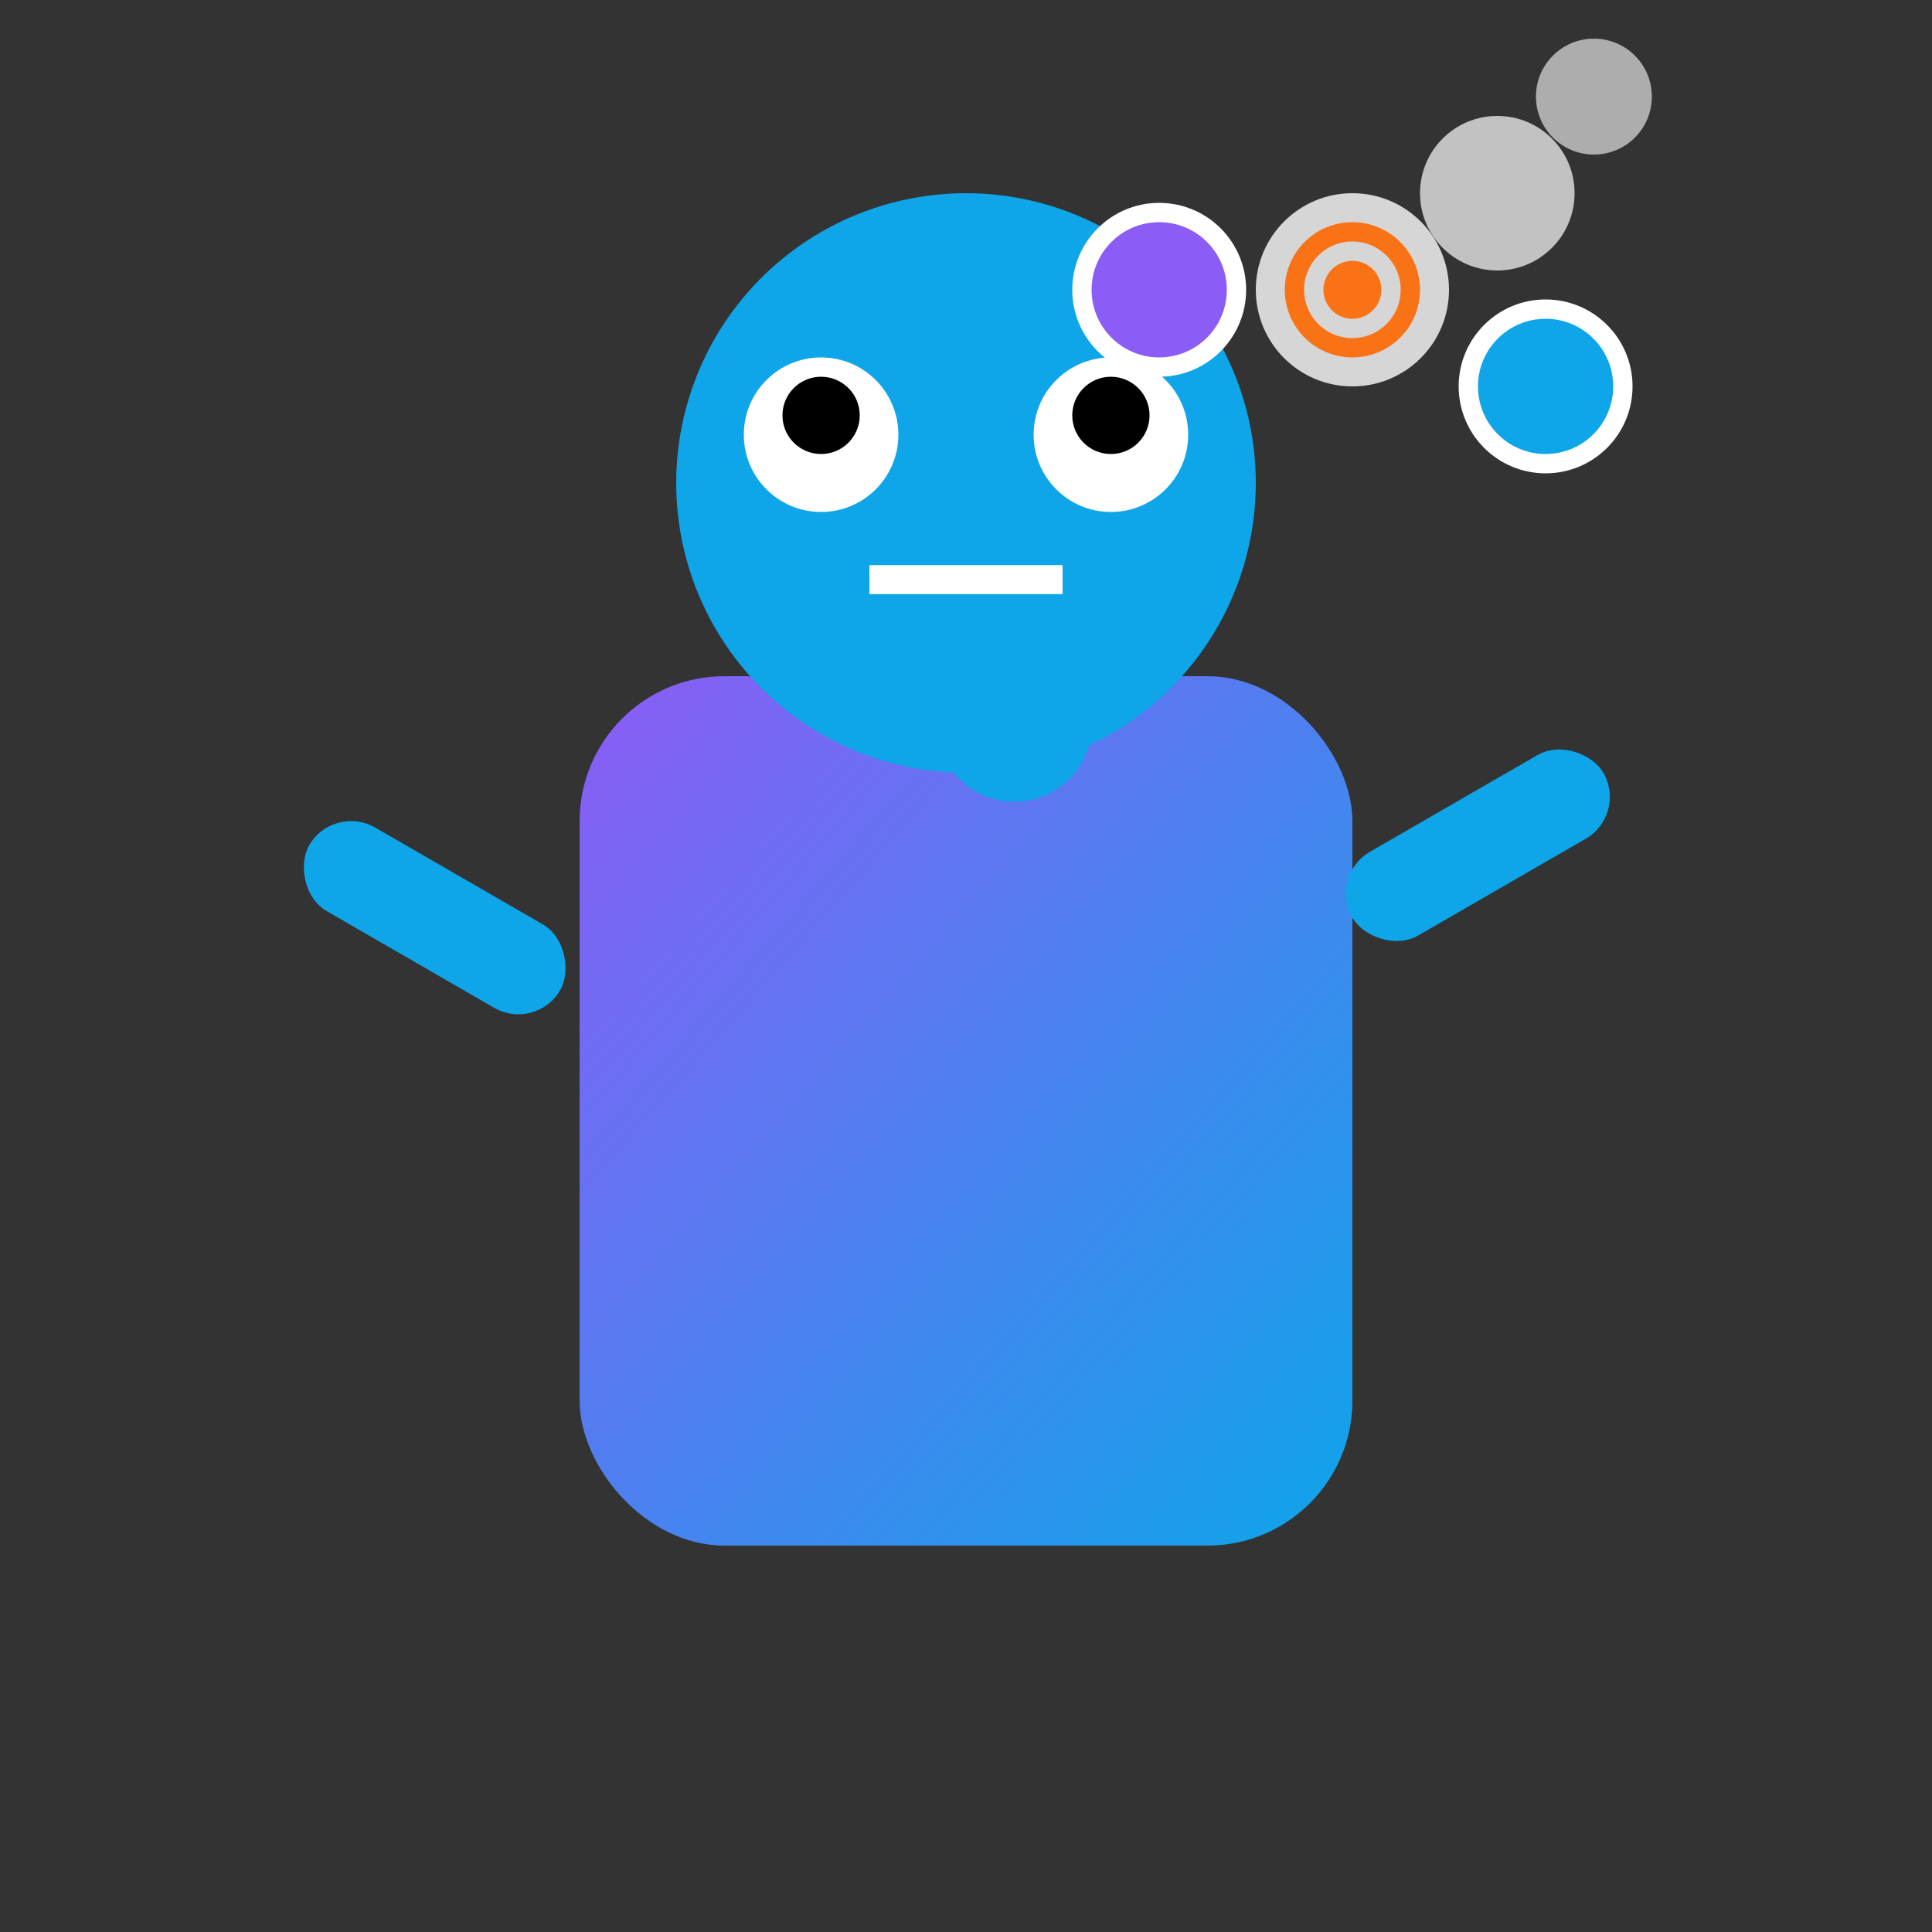 
<svg xmlns="http://www.w3.org/2000/svg" viewBox="0 0 200 200">
  <rect x="0" y="0" width="200" height="200" fill="#333333" stroke="none"/>
  <defs>
    <linearGradient id="bodyGradient" x1="0%" y1="0%" x2="100%" y2="100%">
      <stop offset="0%" stop-color="#8B5CF6" />
      <stop offset="100%" stop-color="#0EA5E9" />
    </linearGradient>
  </defs>
  <!-- Robot body -->
  <rect x="60" y="70" width="80" height="90" rx="15" fill="url(#bodyGradient)" />
  <!-- Robot head -->
  <circle cx="100" cy="50" r="30" fill="#0EA5E9" />
  <!-- Robot eyes -->
  <circle cx="85" cy="45" r="8" fill="white" />
  <circle cx="115" cy="45" r="8" fill="white" />
  <circle cx="85" cy="43" r="4" fill="black" />
  <circle cx="115" cy="43" r="4" fill="black" />
  <!-- Robot thinking expression -->
  <path d="M90,60 L110,60" fill="none" stroke="white" stroke-width="3" />
  <!-- Robot arms in thinking pose -->
  <rect transform="rotate(30, 45, 95)" x="30" y="90" width="30" height="10" rx="5" fill="#0EA5E9" />
  <rect x="140" y="90" width="30" height="10" rx="5" transform="rotate(-30, 140, 95)" fill="#0EA5E9" />
  <!-- Robot hand on chin -->
  <circle cx="105" cy="75" r="8" fill="#0EA5E9" />
  <!-- Thought bubbles -->
  <circle cx="140" cy="30" r="10" fill="white" opacity="0.8" />
  <circle cx="155" cy="20" r="8" fill="white" opacity="0.7" />
  <circle cx="165" cy="10" r="6" fill="white" opacity="0.6" />
  <!-- Options in thought -->
  <circle cx="140" cy="30" r="3" fill="#F97316" />
  <circle cx="140" cy="30" r="6" fill="none" stroke="#F97316" stroke-width="2" />
  <circle cx="120" cy="30" r="8" fill="#8B5CF6" stroke="white" stroke-width="2" />
  <circle cx="160" cy="40" r="8" fill="#0EA5E9" stroke="white" stroke-width="2" />
</svg>
